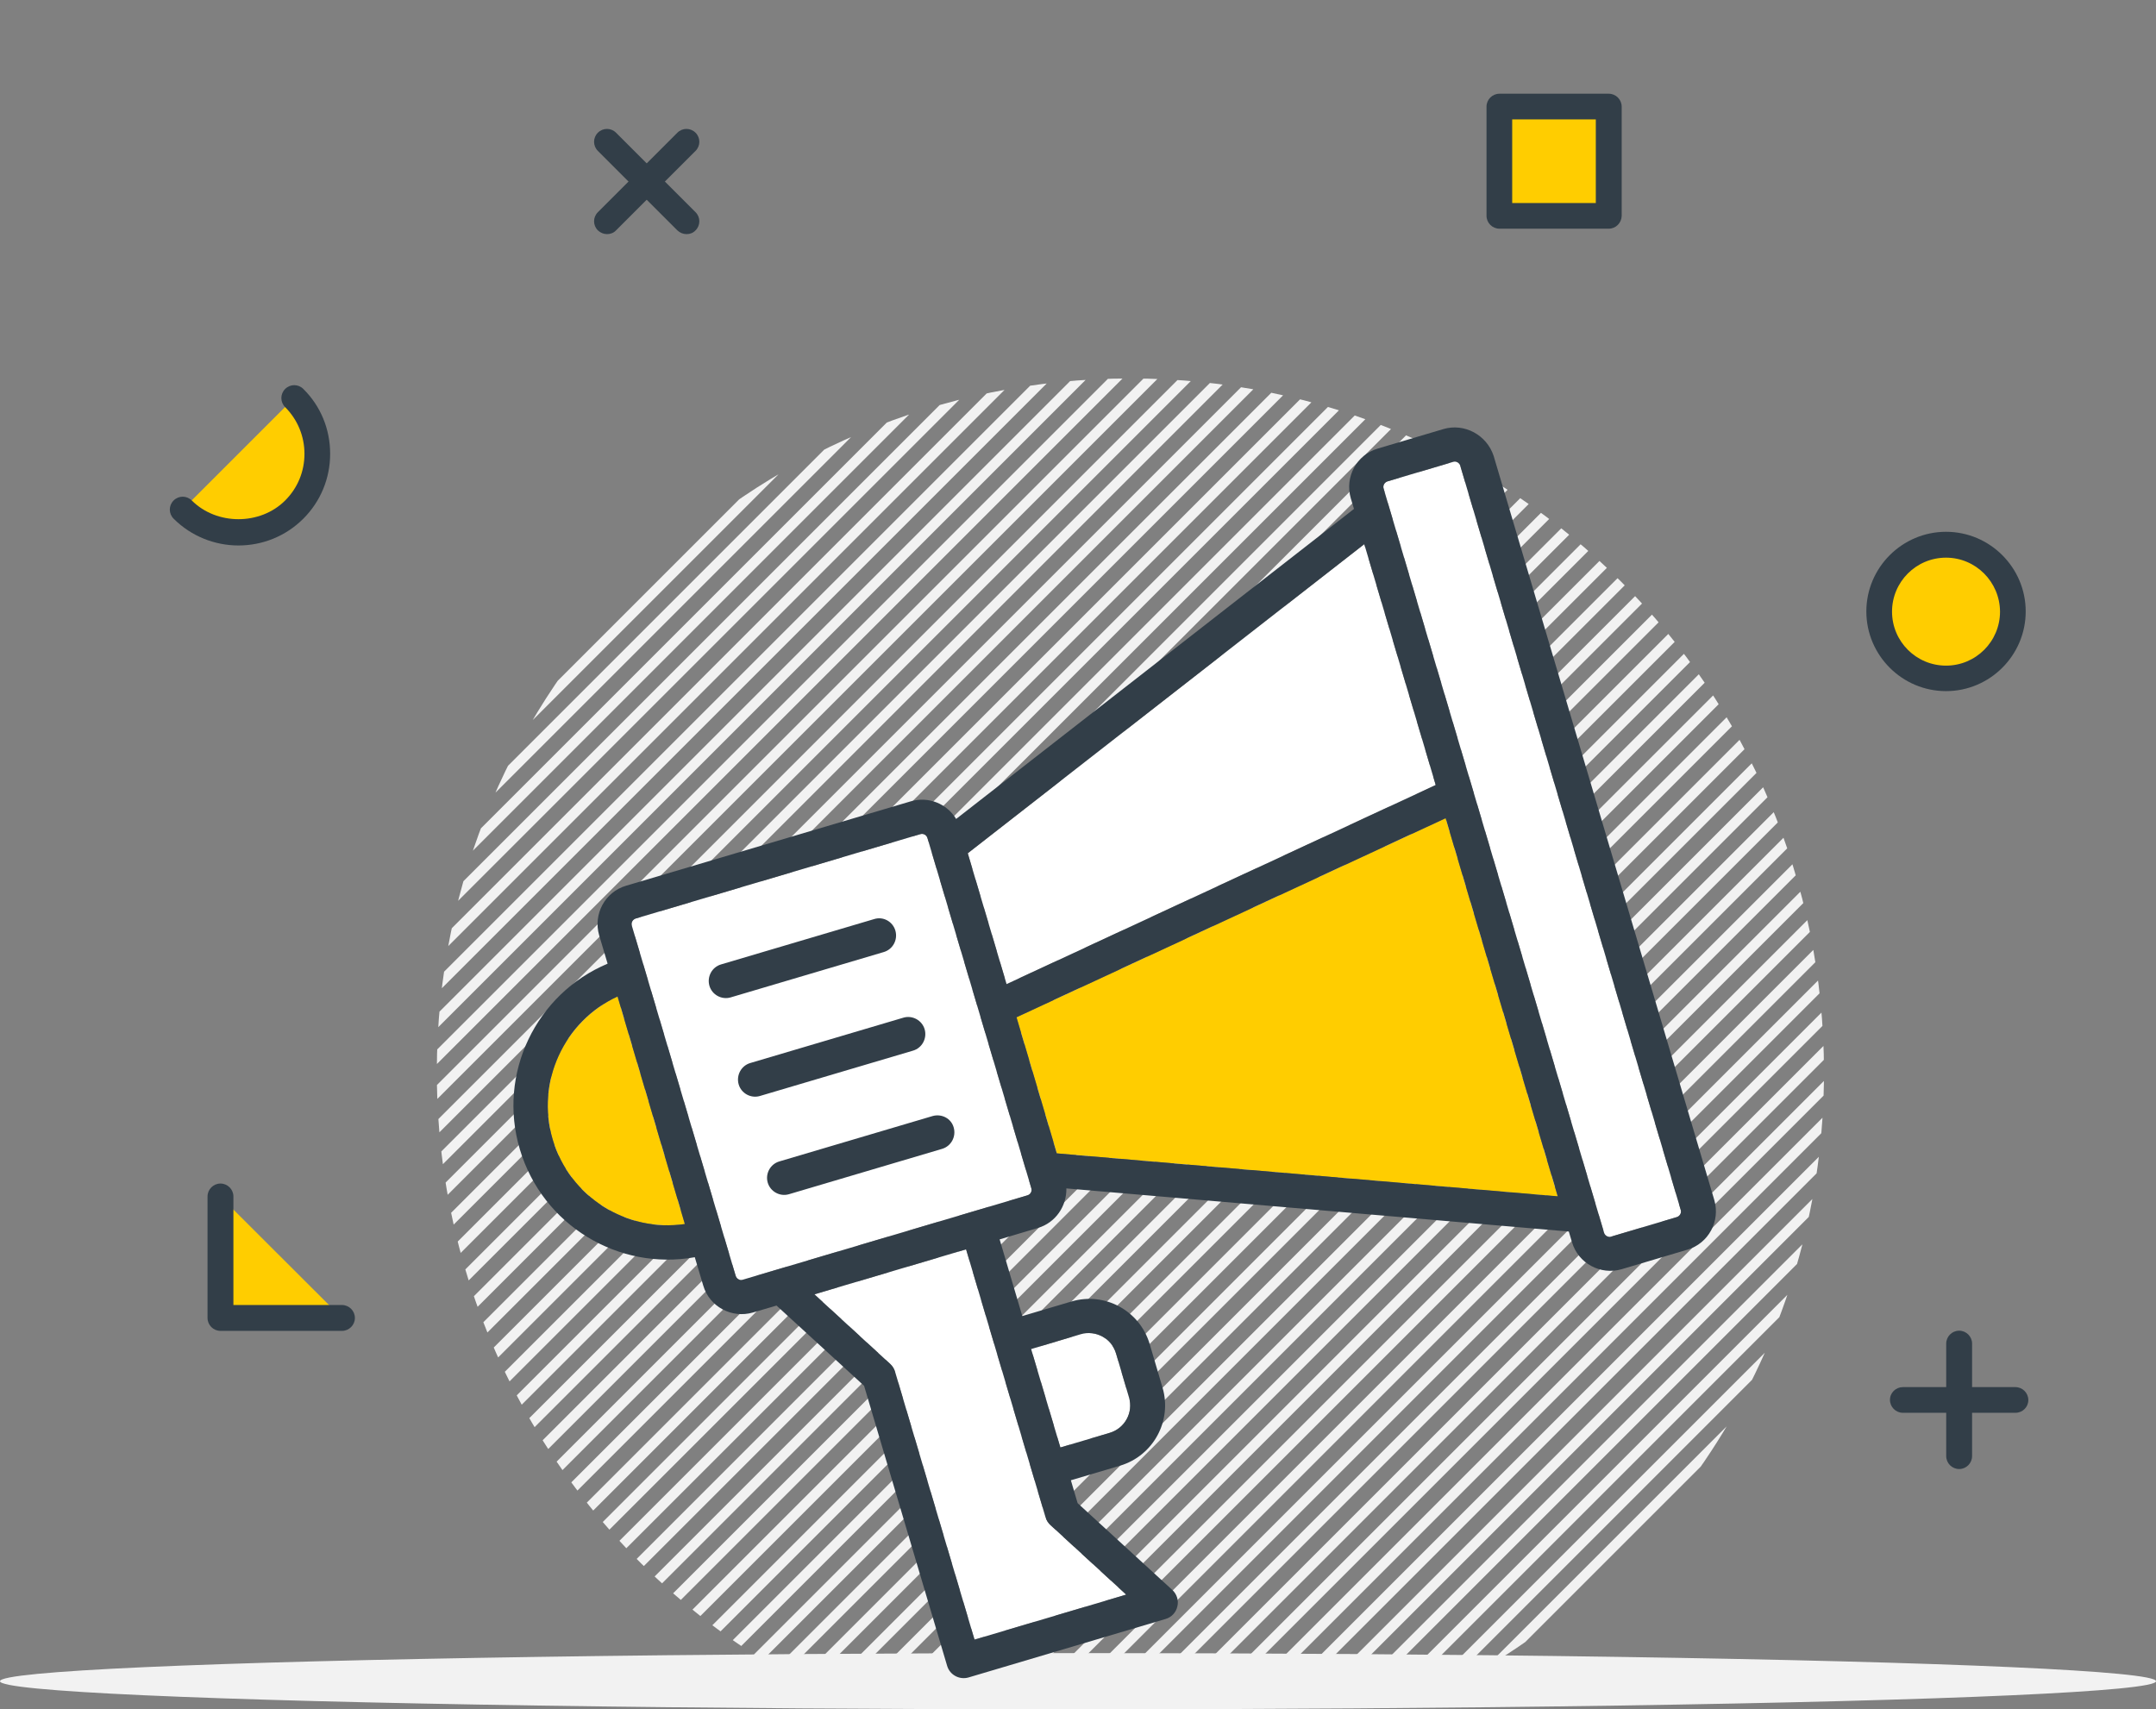 <?xml version="1.0" encoding="utf-8"?>
<!-- Generator: Adobe Illustrator 24.2.2, SVG Export Plug-In . SVG Version: 6.00 Build 0)  -->
<svg version="1.1" id="Layer_1" xmlns="http://www.w3.org/2000/svg" xmlns:xlink="http://www.w3.org/1999/xlink" x="0px" y="0px"
	 viewBox="0 0 115 91.19" style="enable-background:new 0 0 115 91.19;" xml:space="preserve">
<rect x="0" y="0" width="115" height="91.19" fill="#808080" stroke="none"/>
<style type="text/css">
	.st0{clip-path:url(#SVGID_2_);}
	.st1{fill:#F2F2F2;}
	.st2{fill:#FFCD00;}
	.st3{fill:#323E48;}
	.st4{fill:#FFFFFF;}
</style>
<g>
	<g>
		<defs>
			<path id="SVGID_1_" d="M60.3,20.19c-20.43,0-37,16.57-37,37c0,13.67,7.41,25.59,18.43,32h37.13c11.02-6.41,18.43-18.33,18.43-32
				C97.3,36.75,80.74,20.19,60.3,20.19z"/>
		</defs>
		<clipPath id="SVGID_2_">
			<use xlink:href="#SVGID_1_"  style="overflow:visible;"/>
		</clipPath>
		<g class="st0">
			
				<rect x="37.94" y="99.44" transform="matrix(0.707 -0.707 0.707 0.707 -39.805 103.325)" class="st1" width="133.76" height="0.54"/>
			
				<rect x="37" y="98.49" transform="matrix(0.707 -0.707 0.707 0.707 -39.408 102.377)" class="st1" width="133.76" height="0.54"/>
			
				<rect x="36.05" y="97.55" transform="matrix(0.707 -0.707 0.707 0.707 -39.021 101.435)" class="st1" width="133.76" height="0.54"/>
			
				<rect x="35.11" y="96.6" transform="matrix(0.707 -0.707 0.707 0.707 -38.625 100.488)" class="st1" width="133.76" height="0.54"/>
			
				<rect x="34.16" y="95.66" transform="matrix(0.707 -0.707 0.707 0.707 -38.236 99.545)" class="st1" width="133.76" height="0.54"/>
			
				<rect x="33.22" y="94.7" transform="matrix(0.707 -0.707 0.707 0.707 -37.838 98.597)" class="st1" width="133.76" height="0.54"/>
			
				<rect x="32.27" y="93.76" transform="matrix(0.707 -0.707 0.707 0.707 -37.449 97.647)" class="st1" width="133.76" height="0.54"/>
			
				<rect x="31.32" y="92.82" transform="matrix(0.707 -0.707 0.707 0.707 -37.062 96.705)" class="st1" width="133.76" height="0.54"/>
			
				<rect x="30.38" y="91.87" transform="matrix(0.707 -0.707 0.707 0.707 -36.667 95.758)" class="st1" width="133.76" height="0.54"/>
			
				<rect x="29.43" y="90.93" transform="matrix(0.707 -0.707 0.707 0.707 -36.278 94.815)" class="st1" width="133.76" height="0.54"/>
			
				<rect x="28.49" y="89.98" transform="matrix(0.707 -0.707 0.707 0.707 -35.881 93.868)" class="st1" width="133.76" height="0.54"/>
			
				<rect x="27.54" y="89.04" transform="matrix(0.707 -0.707 0.707 0.707 -35.494 92.925)" class="st1" width="133.76" height="0.54"/>
			
				<rect x="26.6" y="88.08" transform="matrix(0.707 -0.707 0.707 0.707 -35.097 91.978)" class="st1" width="133.76" height="0.54"/>
			
				<rect x="25.65" y="87.14" transform="matrix(0.707 -0.707 0.707 0.707 -34.707 91.028)" class="st1" width="133.76" height="0.54"/>
			
				<rect x="24.7" y="86.2" transform="matrix(0.707 -0.707 0.707 0.707 -34.32 90.085)" class="st1" width="133.76" height="0.54"/>
			
				<rect x="23.76" y="85.25" transform="matrix(0.707 -0.707 0.707 0.707 -33.924 89.138)" class="st1" width="133.76" height="0.54"/>
			
				<rect x="22.81" y="84.31" transform="matrix(0.707 -0.707 0.707 0.707 -33.535 88.195)" class="st1" width="133.76" height="0.54"/>
			
				<rect x="21.87" y="83.36" transform="matrix(0.707 -0.707 0.707 0.707 -33.14 87.248)" class="st1" width="133.76" height="0.54"/>
			
				<rect x="20.92" y="82.42" transform="matrix(0.707 -0.707 0.707 0.707 -32.751 86.305)" class="st1" width="133.76" height="0.54"/>
			
				<rect x="19.97" y="81.47" transform="matrix(0.707 -0.707 0.707 0.707 -32.36 85.354)" class="st1" width="133.76" height="0.54"/>
			
				<rect x="19.03" y="80.52" transform="matrix(0.707 -0.707 0.707 0.707 -31.964 84.408)" class="st1" width="133.76" height="0.54"/>
			
				<rect x="18.08" y="79.58" transform="matrix(0.707 -0.707 0.707 0.707 -31.577 83.465)" class="st1" width="133.76" height="0.54"/>
			
				<rect x="17.14" y="78.63" transform="matrix(0.707 -0.707 0.707 0.707 -31.18 82.518)" class="st1" width="133.76" height="0.54"/>
			
				<rect x="16.19" y="77.69" transform="matrix(0.707 -0.707 0.707 0.707 -30.793 81.575)" class="st1" width="133.76" height="0.54"/>
			
				<rect x="15.25" y="76.73" transform="matrix(0.707 -0.707 0.707 0.707 -30.396 80.628)" class="st1" width="133.76" height="0.54"/>
			
				<rect x="14.3" y="75.79" transform="matrix(0.707 -0.707 0.707 0.707 -30.006 79.678)" class="st1" width="133.76" height="0.54"/>
			
				<rect x="13.35" y="74.85" transform="matrix(0.707 -0.707 0.707 0.707 -29.619 78.735)" class="st1" width="133.76" height="0.54"/>
			
				<rect x="12.41" y="73.9" transform="matrix(0.707 -0.707 0.707 0.707 -29.222 77.788)" class="st1" width="133.76" height="0.54"/>
			
				<rect x="11.46" y="72.96" transform="matrix(0.707 -0.707 0.707 0.707 -28.835 76.845)" class="st1" width="133.76" height="0.54"/>
			
				<rect x="10.52" y="72.01" transform="matrix(0.707 -0.707 0.707 0.707 -28.439 75.898)" class="st1" width="133.76" height="0.54"/>
			
				<rect x="9.57" y="71.07" transform="matrix(0.707 -0.707 0.707 0.707 -28.05 74.955)" class="st1" width="133.76" height="0.54"/>
			
				<rect x="8.63" y="70.11" transform="matrix(0.707 -0.707 0.707 0.707 -27.653 74.008)" class="st1" width="133.76" height="0.54"/>
			
				<rect x="7.68" y="69.17" transform="matrix(0.707 -0.707 0.707 0.707 -27.263 73.058)" class="st1" width="133.76" height="0.54"/>
			
				<rect x="6.73" y="68.23" transform="matrix(0.707 -0.707 0.707 0.707 -26.875 72.114)" class="st1" width="133.76" height="0.54"/>
			
				<rect x="5.79" y="67.28" transform="matrix(0.707 -0.707 0.707 0.707 -26.479 71.168)" class="st1" width="133.76" height="0.54"/>
			
				<rect x="4.84" y="66.34" transform="matrix(0.707 -0.707 0.707 0.707 -26.092 70.225)" class="st1" width="133.76" height="0.54"/>
			
				<rect x="3.9" y="65.39" transform="matrix(0.707 -0.707 0.707 0.707 -25.695 69.278)" class="st1" width="133.76" height="0.54"/>
			
				<rect x="2.95" y="64.45" transform="matrix(0.707 -0.707 0.707 0.707 -25.308 68.335)" class="st1" width="133.76" height="0.54"/>
			
				<rect x="2" y="63.5" transform="matrix(0.707 -0.707 0.707 0.707 -24.918 67.385)" class="st1" width="133.76" height="0.54"/>
			
				<rect x="1.06" y="62.55" transform="matrix(0.707 -0.707 0.707 0.707 -24.521 66.438)" class="st1" width="133.76" height="0.54"/>
			
				<rect x="0.11" y="61.61" transform="matrix(0.707 -0.707 0.707 0.707 -24.134 65.495)" class="st1" width="133.76" height="0.54"/>
			
				<rect x="-0.83" y="60.66" transform="matrix(0.707 -0.707 0.707 0.707 -23.736 64.548)" class="st1" width="133.76" height="0.54"/>
			
				<rect x="-1.78" y="59.72" transform="matrix(0.707 -0.707 0.707 0.707 -23.349 63.605)" class="st1" width="133.76" height="0.54"/>
			
				<rect x="-2.72" y="58.77" transform="matrix(0.707 -0.707 0.707 0.707 -22.953 62.658)" class="st1" width="133.76" height="0.54"/>
			
				<rect x="-3.67" y="57.82" transform="matrix(0.707 -0.707 0.707 0.707 -22.562 61.708)" class="st1" width="133.76" height="0.54"/>
			
				<rect x="-4.62" y="56.88" transform="matrix(0.707 -0.707 0.707 0.707 -22.175 60.765)" class="st1" width="133.76" height="0.54"/>
			
				<rect x="-5.56" y="55.93" transform="matrix(0.707 -0.707 0.707 0.707 -21.778 59.818)" class="st1" width="133.76" height="0.54"/>
			
				<rect x="-6.51" y="54.99" transform="matrix(0.707 -0.707 0.707 0.707 -21.39 58.874)" class="st1" width="133.76" height="0.54"/>
			
				<rect x="-7.45" y="54.04" transform="matrix(0.707 -0.707 0.707 0.707 -20.994 57.928)" class="st1" width="133.76" height="0.54"/>
			
				<rect x="-8.4" y="53.1" transform="matrix(0.707 -0.707 0.707 0.707 -20.607 56.985)" class="st1" width="133.76" height="0.54"/>
			
				<rect x="-9.34" y="52.14" transform="matrix(0.707 -0.707 0.707 0.707 -20.21 56.038)" class="st1" width="133.76" height="0.54"/>
			
				<rect x="-10.29" y="51.2" transform="matrix(0.707 -0.707 0.707 0.707 -19.82 55.088)" class="st1" width="133.76" height="0.54"/>
			
				<rect x="-11.24" y="50.26" transform="matrix(0.707 -0.707 0.707 0.707 -19.433 54.145)" class="st1" width="133.76" height="0.54"/>
			
				<rect x="-12.18" y="49.31" transform="matrix(0.707 -0.707 0.707 0.707 -19.036 53.198)" class="st1" width="133.76" height="0.54"/>
			
				<rect x="-13.13" y="48.37" transform="matrix(0.707 -0.707 0.707 0.707 -18.648 52.255)" class="st1" width="133.76" height="0.54"/>
			
				<rect x="-14.07" y="47.42" transform="matrix(0.707 -0.707 0.707 0.707 -18.251 51.308)" class="st1" width="133.76" height="0.54"/>
			
				<rect x="-15.02" y="46.48" transform="matrix(0.707 -0.707 0.707 0.707 -17.864 50.365)" class="st1" width="133.76" height="0.54"/>
			
				<rect x="-15.97" y="45.53" transform="matrix(0.707 -0.707 0.707 0.707 -17.475 49.415)" class="st1" width="133.76" height="0.54"/>
			
				<rect x="-16.91" y="44.58" transform="matrix(0.707 -0.707 0.707 0.707 -17.077 48.468)" class="st1" width="133.76" height="0.54"/>
			
				<rect x="-17.86" y="43.64" transform="matrix(0.707 -0.707 0.707 0.707 -16.689 47.525)" class="st1" width="133.76" height="0.54"/>
			
				<rect x="-18.8" y="42.69" transform="matrix(0.707 -0.707 0.707 0.707 -16.293 46.578)" class="st1" width="133.76" height="0.54"/>
			
				<rect x="-19.75" y="41.75" transform="matrix(0.707 -0.707 0.707 0.707 -15.905 45.635)" class="st1" width="133.76" height="0.54"/>
			
				<rect x="-20.69" y="40.79" transform="matrix(0.707 -0.707 0.707 0.707 -15.509 44.688)" class="st1" width="133.76" height="0.54"/>
			
				<rect x="-21.64" y="39.85" transform="matrix(0.707 -0.707 0.707 0.707 -15.119 43.738)" class="st1" width="133.76" height="0.54"/>
			
				<rect x="-22.59" y="38.91" transform="matrix(0.707 -0.707 0.707 0.707 -14.732 42.795)" class="st1" width="133.76" height="0.54"/>
			
				<rect x="-23.53" y="37.96" transform="matrix(0.707 -0.707 0.707 0.707 -14.335 41.848)" class="st1" width="133.76" height="0.54"/>
			
				<rect x="-24.48" y="37.02" transform="matrix(0.707 -0.707 0.707 0.707 -13.947 40.905)" class="st1" width="133.76" height="0.54"/>
			
				<rect x="-25.42" y="36.07" transform="matrix(0.707 -0.707 0.707 0.707 -13.55 39.958)" class="st1" width="133.76" height="0.54"/>
			
				<rect x="-26.37" y="35.13" transform="matrix(0.707 -0.707 0.707 0.707 -13.163 39.015)" class="st1" width="133.76" height="0.54"/>
			
				<rect x="-27.31" y="34.17" transform="matrix(0.707 -0.707 0.707 0.707 -12.766 38.068)" class="st1" width="133.76" height="0.54"/>
			
				<rect x="-28.26" y="33.23" transform="matrix(0.707 -0.707 0.707 0.707 -12.376 37.118)" class="st1" width="133.76" height="0.54"/>
			
				<rect x="-29.21" y="32.29" transform="matrix(0.707 -0.707 0.707 0.707 -11.99 36.175)" class="st1" width="133.76" height="0.54"/>
			
				<rect x="-30.15" y="31.34" transform="matrix(0.707 -0.707 0.707 0.707 -11.592 35.228)" class="st1" width="133.76" height="0.54"/>
			
				<rect x="-31.1" y="30.4" transform="matrix(0.707 -0.707 0.707 0.707 -11.204 34.285)" class="st1" width="133.76" height="0.54"/>
			
				<rect x="-32.04" y="29.45" transform="matrix(0.707 -0.707 0.707 0.707 -10.808 33.338)" class="st1" width="133.76" height="0.54"/>
			
				<rect x="-32.99" y="28.51" transform="matrix(0.707 -0.707 0.707 0.707 -10.421 32.395)" class="st1" width="133.76" height="0.54"/>
			
				<rect x="-33.94" y="27.56" transform="matrix(0.707 -0.707 0.707 0.707 -10.031 31.445)" class="st1" width="133.76" height="0.54"/>
			
				<rect x="-34.88" y="26.61" transform="matrix(0.707 -0.707 0.707 0.707 -9.634 30.498)" class="st1" width="133.76" height="0.54"/>
			
				<rect x="-35.83" y="25.67" transform="matrix(0.707 -0.707 0.707 0.707 -9.247 29.555)" class="st1" width="133.76" height="0.54"/>
			
				<rect x="-36.77" y="24.72" transform="matrix(0.707 -0.707 0.707 0.707 -8.85 28.608)" class="st1" width="133.76" height="0.54"/>
			
				<rect x="-37.72" y="23.78" transform="matrix(0.707 -0.707 0.707 0.707 -8.462 27.665)" class="st1" width="133.76" height="0.54"/>
			
				<rect x="-38.66" y="22.82" transform="matrix(0.707 -0.707 0.707 0.707 -8.065 26.718)" class="st1" width="133.76" height="0.54"/>
			
				<rect x="-39.61" y="21.88" transform="matrix(0.707 -0.707 0.707 0.707 -7.675 25.768)" class="st1" width="133.76" height="0.54"/>
			
				<rect x="-40.56" y="20.94" transform="matrix(0.707 -0.707 0.707 0.707 -7.288 24.826)" class="st1" width="133.76" height="0.54"/>
			
				<rect x="-41.5" y="19.99" transform="matrix(0.707 -0.707 0.707 0.707 -6.891 23.878)" class="st1" width="133.76" height="0.54"/>
			
				<rect x="-42.45" y="19.05" transform="matrix(0.707 -0.707 0.707 0.707 -6.504 22.936)" class="st1" width="133.76" height="0.54"/>
			
				<rect x="-43.39" y="18.1" transform="matrix(0.707 -0.707 0.707 0.707 -6.107 21.988)" class="st1" width="133.76" height="0.54"/>
			
				<rect x="-44.34" y="17.16" transform="matrix(0.707 -0.707 0.707 0.707 -5.72 21.045)" class="st1" width="133.76" height="0.54"/>
			
				<rect x="-45.28" y="16.2" transform="matrix(0.707 -0.707 0.707 0.707 -5.323 20.098)" class="st1" width="133.76" height="0.54"/>
			
				<rect x="-46.23" y="15.26" transform="matrix(0.707 -0.707 0.707 0.707 -4.933 19.148)" class="st1" width="133.76" height="0.54"/>
			
				<rect x="-47.18" y="14.32" transform="matrix(0.707 -0.707 0.707 0.707 -4.546 18.205)" class="st1" width="133.76" height="0.54"/>
			
				<rect x="-48.12" y="13.37" transform="matrix(0.707 -0.707 0.707 0.707 -4.149 17.258)" class="st1" width="133.76" height="0.54"/>
			
				<rect x="-49.07" y="12.43" transform="matrix(0.707 -0.707 0.707 0.707 -3.761 16.315)" class="st1" width="133.76" height="0.54"/>
			
				<rect x="-50.01" y="11.48" transform="matrix(0.707 -0.707 0.707 0.707 -3.364 15.368)" class="st1" width="133.76" height="0.54"/>
			
				<rect x="-50.95" y="10.54" transform="matrix(0.707 -0.707 0.707 0.707 -2.977 14.425)" class="st1" width="133.76" height="0.54"/>
			
				<rect x="-51.91" y="9.59" transform="matrix(0.707 -0.707 0.707 0.707 -2.587 13.475)" class="st1" width="133.76" height="0.54"/>
			
				<rect x="-52.85" y="8.64" transform="matrix(0.707 -0.707 0.707 0.707 -2.19 12.528)" class="st1" width="133.76" height="0.54"/>
			
				<rect x="-53.8" y="7.7" transform="matrix(0.707 -0.707 0.707 0.707 -1.803 11.585)" class="st1" width="133.76" height="0.54"/>
			
				<rect x="-54.74" y="6.75" transform="matrix(0.707 -0.707 0.707 0.707 -1.406 10.638)" class="st1" width="133.76" height="0.54"/>
			
				<rect x="-55.69" y="5.81" transform="matrix(0.707 -0.707 0.707 0.707 -1.019 9.695)" class="st1" width="133.76" height="0.54"/>
			
				<rect x="-56.63" y="4.85" transform="matrix(0.707 -0.707 0.707 0.707 -0.622 8.748)" class="st1" width="133.76" height="0.54"/>
			
				<rect x="-57.58" y="3.91" transform="matrix(0.707 -0.707 0.707 0.707 -0.232 7.798)" class="st1" width="133.76" height="0.54"/>
			
				<rect x="-58.53" y="2.97" transform="matrix(0.707 -0.707 0.707 0.707 0.155 6.856)" class="st1" width="133.76" height="0.54"/>
		</g>
	</g>
</g>
<g>
	<rect x="79.98" y="5.68" class="st2" width="5.83" height="5.83"/>
	<path class="st3" d="M85.81,12.2h-5.83c-0.38,0-0.69-0.31-0.69-0.69V5.69C79.29,5.31,79.6,5,79.98,5h5.83
		c0.38,0,0.69,0.31,0.69,0.69v5.83C86.49,11.89,86.19,12.2,85.81,12.2z M80.66,10.83h4.46V6.37h-4.46V10.83z"/>
</g>
<g>
	<polyline class="st2" points="18.24,70.31 11.76,70.31 11.76,63.84 	"/>
	<path class="st3" d="M18.24,71h-6.48c-0.38,0-0.69-0.31-0.69-0.69v-6.48c0-0.38,0.31-0.69,0.69-0.69s0.69,0.31,0.69,0.69v5.79h5.79
		c0.38,0,0.69,0.31,0.69,0.69S18.62,71,18.24,71z"/>
</g>
<g>
	<circle class="st2" cx="103.8" cy="32.62" r="3.56"/>
	<path class="st3" d="M103.8,36.87c-2.34,0-4.25-1.91-4.25-4.25s1.91-4.25,4.25-4.25s4.25,1.91,4.25,4.25S106.14,36.87,103.8,36.87z
		 M103.8,29.75c-1.59,0-2.88,1.29-2.88,2.88s1.29,2.88,2.88,2.88s2.88-1.29,2.88-2.88C106.67,31.04,105.38,29.75,103.8,29.75z"/>
</g>
<g>
	<path class="st2" d="M15.7,21.22c1.64,1.64,1.64,4.31,0,5.95s-4.31,1.64-5.95,0"/>
	<path class="st3" d="M12.72,29.1c-1.25,0-2.51-0.48-3.46-1.43c-0.27-0.27-0.27-0.7,0-0.97c0.27-0.27,0.7-0.27,0.97,0
		c1.33,1.33,3.65,1.33,4.98,0c0.67-0.67,1.03-1.55,1.03-2.49s-0.37-1.83-1.03-2.49c-0.27-0.27-0.27-0.7,0-0.97
		c0.27-0.27,0.7-0.27,0.97,0c0.93,0.92,1.43,2.15,1.43,3.46s-0.51,2.54-1.43,3.46C15.23,28.62,13.98,29.1,12.72,29.1z"/>
</g>
<g>
	<path class="st3" d="M36.62,12.49c-0.18,0-0.35-0.07-0.49-0.2l-4.24-4.24c-0.27-0.27-0.27-0.7,0-0.97c0.27-0.27,0.7-0.27,0.97,0
		l4.24,4.24c0.27,0.27,0.27,0.7,0,0.97C36.97,12.43,36.8,12.49,36.62,12.49z"/>
	<path class="st3" d="M32.38,12.49c-0.18,0-0.35-0.07-0.49-0.2c-0.27-0.27-0.27-0.7,0-0.97l4.24-4.24c0.27-0.27,0.7-0.27,0.97,0
		s0.27,0.7,0,0.97l-4.24,4.24C32.73,12.43,32.55,12.49,32.38,12.49z"/>
</g>
<g>
	<path class="st3" d="M104.5,78.37c-0.38,0-0.69-0.31-0.69-0.69v-6c0-0.38,0.31-0.69,0.69-0.69s0.69,0.31,0.69,0.69v6
		C105.19,78.06,104.88,78.37,104.5,78.37z"/>
	<path class="st3" d="M107.5,75.37h-6c-0.38,0-0.69-0.31-0.69-0.69S101.12,74,101.5,74h6c0.38,0,0.69,0.31,0.69,0.69
		S107.88,75.37,107.5,75.37z"/>
</g>
<ellipse class="st1" cx="57.5" cy="89.69" rx="57.5" ry="1.5"/>
<g>
	<path class="st2" d="M36.53,65.3c-3.09,0.45-6.14-1.43-7.05-4.51s0.62-6.32,3.46-7.63L36.53,65.3z"/>
	<polygon class="st4" points="72.77,29.03 76.58,41.88 53.69,52.5 51.62,45.52 	"/>
	<path class="st4" d="M60.07,85.07l-8.09,2.4l-4.24-14.3c-0.05-0.16-0.14-0.3-0.26-0.41l-4.04-3.71l8.09-2.4l4.24,14.3
		c0.05,0.16,0.14,0.3,0.26,0.41L60.07,85.07z"/>
	<path class="st4" d="M57.64,71.18c0.81-0.24,1.65,0.22,1.89,1.03l0.69,2.34c0.24,0.8-0.22,1.65-1.03,1.89l-2.63,0.78L55,71.97
		L57.64,71.18z"/>
	<path class="st4" d="M55.01,63.39c0.05,0.16-0.04,0.33-0.21,0.38l-15.18,4.5c-0.16,0.05-0.33-0.04-0.38-0.21L33.7,49.38
		c-0.05-0.16,0.05-0.33,0.21-0.38l15.18-4.5c0.16-0.05,0.33,0.04,0.38,0.21L55.01,63.39z"/>
	<polygon class="st2" points="56.37,61.53 54.22,54.27 77.11,43.65 83.09,63.83 	"/>
	<path class="st4" d="M89.65,64.55c0.05,0.16-0.05,0.33-0.21,0.38l-3.5,1.04c-0.16,0.05-0.33-0.05-0.38-0.21L73.8,26.06
		c-0.05-0.16,0.05-0.33,0.21-0.38l3.5-1.04c0.16-0.05,0.33,0.05,0.38,0.21L89.65,64.55z"/>
	<g>
		<path class="st3" d="M76.99,22.89l-3.5,1.04c-1.13,0.33-1.77,1.52-1.44,2.65l0.17,0.57L51,43.69c-0.49-0.81-1.47-1.22-2.42-0.94
			l-15.18,4.5c-1.13,0.33-1.77,1.52-1.44,2.65l0.45,1.51c-3.81,1.6-5.89,5.86-4.68,9.91s5.26,6.48,9.33,5.75l0.45,1.51
			c0.33,1.13,1.52,1.77,2.65,1.44l1.26-0.37l4.67,4.28l4.43,14.94c0.14,0.48,0.65,0.76,1.14,0.62l10.51-3.12
			c0.32-0.09,0.56-0.35,0.63-0.67c0.08-0.32-0.03-0.66-0.27-0.88l-5.05-4.63l-0.36-1.22l2.63-0.78c1.77-0.53,2.78-2.39,2.26-4.16
			l-0.69-2.34c-0.53-1.77-2.39-2.78-4.16-2.26l-2.63,0.78l-1.21-4.09l2.04-0.61c0.95-0.28,1.54-1.17,1.52-2.11l26.8,2.3l0.17,0.57
			c0.33,1.13,1.52,1.77,2.65,1.44l3.5-1.04c1.13-0.33,1.77-1.52,1.44-2.65l-11.77-39.7C79.3,23.2,78.11,22.56,76.99,22.89z
			 M36.53,65.3c-3.09,0.45-6.14-1.43-7.05-4.51s0.62-6.32,3.46-7.63L36.53,65.3z M72.77,29.03l3.81,12.85L53.69,52.5l-2.07-6.98
			L72.77,29.03z M60.07,85.07l-8.09,2.4l-4.24-14.3c-0.05-0.16-0.14-0.3-0.26-0.41l-4.04-3.71l8.09-2.4l4.24,14.3
			c0.05,0.16,0.14,0.3,0.26,0.41L60.07,85.07z M57.64,71.18c0.81-0.24,1.65,0.22,1.89,1.03l0.69,2.34c0.24,0.8-0.22,1.65-1.03,1.89
			l-2.63,0.78L55,71.97L57.64,71.18z M55.01,63.39c0.05,0.16-0.04,0.33-0.21,0.38l-15.18,4.5c-0.16,0.05-0.33-0.04-0.38-0.21
			L33.7,49.38c-0.05-0.16,0.05-0.33,0.21-0.38l15.18-4.5c0.16-0.05,0.33,0.04,0.38,0.21L55.01,63.39z M56.37,61.53l-2.15-7.26
			l22.89-10.62l5.98,20.17L56.37,61.53z M89.65,64.55c0.05,0.16-0.05,0.33-0.21,0.38l-3.5,1.04c-0.16,0.05-0.33-0.05-0.38-0.21
			L73.8,26.06c-0.05-0.16,0.05-0.33,0.21-0.38l3.5-1.04c0.16-0.05,0.33,0.05,0.38,0.21L89.65,64.55z"/>
	</g>
	<g>
		<path class="st3" d="M48.19,54.29l-8.17,2.42c-0.48,0.14-0.76,0.65-0.62,1.14c0.14,0.48,0.65,0.76,1.13,0.62l8.17-2.42
			c0.48-0.14,0.76-0.65,0.62-1.14C49.18,54.43,48.67,54.15,48.19,54.29z"/>
	</g>
	<g>
		<path class="st3" d="M49.74,59.54l-8.17,2.42c-0.48,0.14-0.76,0.65-0.62,1.13s0.65,0.76,1.13,0.62l8.17-2.42
			c0.48-0.14,0.76-0.65,0.62-1.14C50.74,59.67,50.23,59.4,49.74,59.54z"/>
	</g>
	<g>
		<path class="st3" d="M46.63,49.03l-8.17,2.42c-0.48,0.14-0.76,0.65-0.62,1.14c0.14,0.48,0.65,0.76,1.13,0.62l8.17-2.42
			c0.48-0.14,0.76-0.65,0.62-1.14C47.62,49.16,47.11,48.88,46.63,49.03z"/>
	</g>
</g>
</svg>

